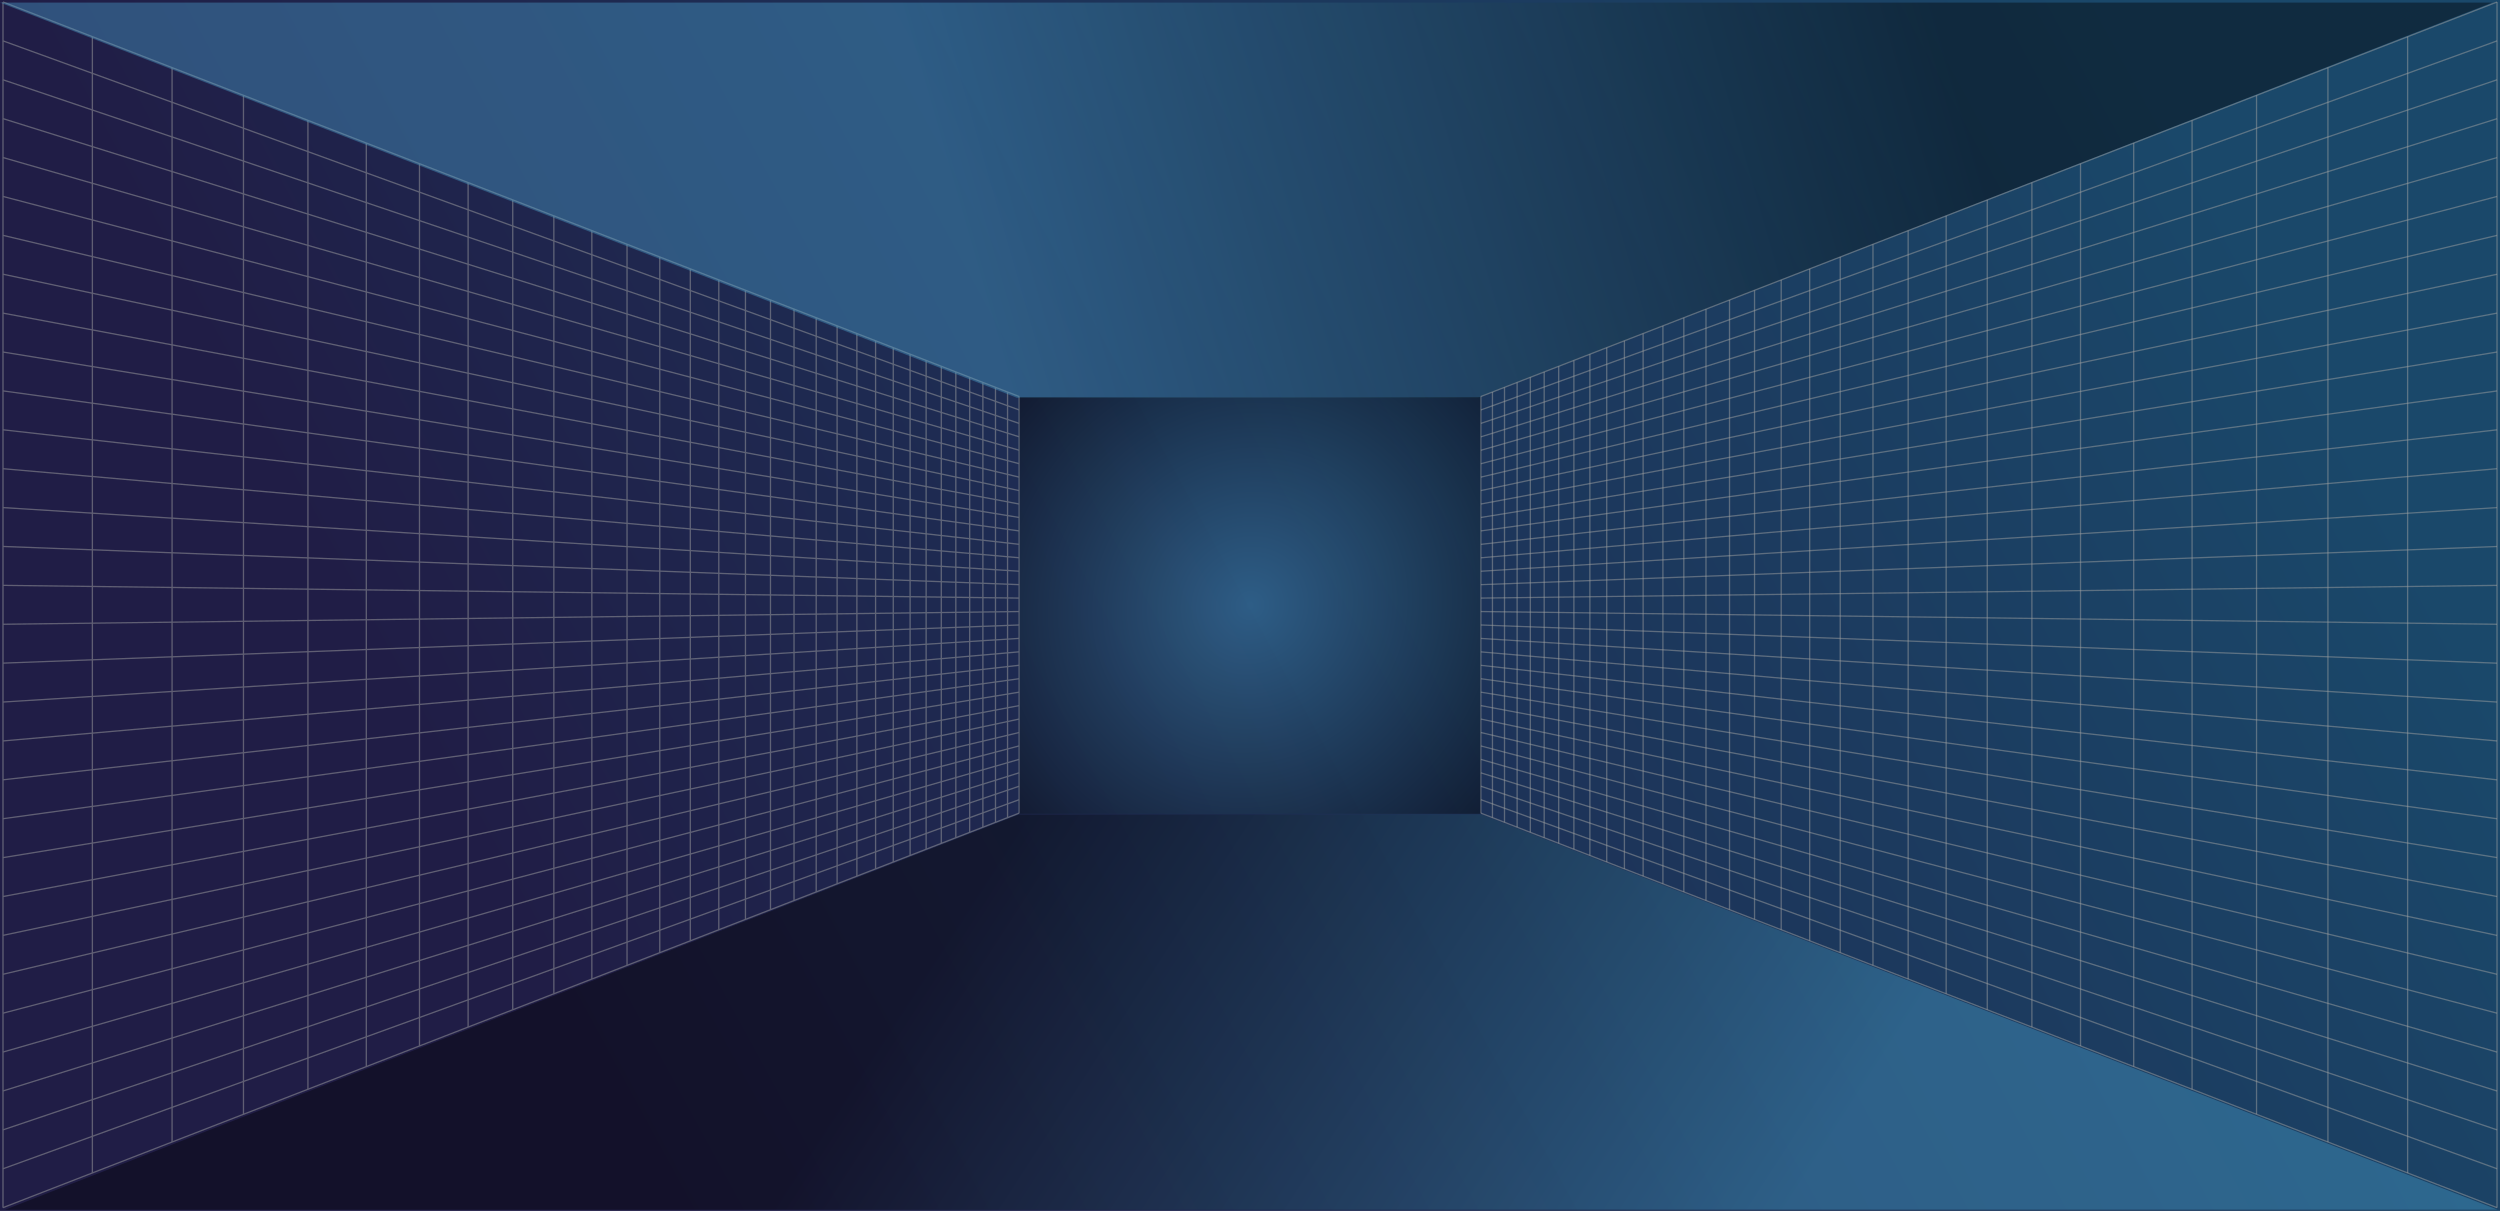 <svg width="1920" height="930" viewBox="0 0 1920 930" fill="none" xmlns="http://www.w3.org/2000/svg">
<rect width="1920" height="930" transform="matrix(-1 0 0 1 1920 0)" fill="url(#paint0_linear_2262_29118)"/>
<g opacity="0.5">
<path d="M782.705 304.521L2.294 1.509" stroke="#9FA0A0" stroke-miterlimit="10"/>
<path d="M782.705 314.847L2.294 31.389" stroke="#9FA0A0" stroke-miterlimit="10"/>
<path d="M782.705 325.172L2.294 61.268" stroke="#9FA0A0" stroke-miterlimit="10"/>
<path d="M782.705 335.464L2.294 91.113" stroke="#9FA0A0" stroke-miterlimit="10"/>
<path d="M782.705 345.789L2.294 120.992" stroke="#9FA0A0" stroke-miterlimit="10"/>
<path d="M782.705 356.115L2.294 150.871" stroke="#9FA0A0" stroke-miterlimit="10"/>
<path d="M782.705 366.441L2.294 180.75" stroke="#9FA0A0" stroke-miterlimit="10"/>
<path d="M782.705 376.766L2.294 210.595" stroke="#9FA0A0" stroke-miterlimit="10"/>
<path d="M782.705 387.092L2.294 240.474" stroke="#9FA0A0" stroke-miterlimit="10"/>
<path d="M782.705 397.418L2.294 270.354" stroke="#9FA0A0" stroke-miterlimit="10"/>
<path d="M782.705 407.743L2.294 300.199" stroke="#9FA0A0" stroke-miterlimit="10"/>
<path d="M782.705 418.035L2.294 330.078" stroke="#9FA0A0" stroke-miterlimit="10"/>
<path d="M782.705 428.36L2.294 359.957" stroke="#9FA0A0" stroke-miterlimit="10"/>
<path d="M782.705 438.686L2.294 389.836" stroke="#9FA0A0" stroke-miterlimit="10"/>
<path d="M782.705 449.012L2.294 419.681" stroke="#9FA0A0" stroke-miterlimit="10"/>
<path d="M782.705 459.337L2.294 449.56" stroke="#9FA0A0" stroke-miterlimit="10"/>
<path d="M782.705 469.663L2.294 479.44" stroke="#9FA0A0" stroke-miterlimit="10"/>
<path d="M782.705 479.988L2.294 509.285" stroke="#9FA0A0" stroke-miterlimit="10"/>
<path d="M782.705 490.28L2.294 539.164" stroke="#9FA0A0" stroke-miterlimit="10"/>
<path d="M782.705 500.605L2.294 569.043" stroke="#9FA0A0" stroke-miterlimit="10"/>
<path d="M782.705 510.931L2.294 598.888" stroke="#9FA0A0" stroke-miterlimit="10"/>
<path d="M782.705 521.257L2.294 628.767" stroke="#9FA0A0" stroke-miterlimit="10"/>
<path d="M782.705 531.582L2.294 658.646" stroke="#9FA0A0" stroke-miterlimit="10"/>
<path d="M782.705 541.908L2.294 688.526" stroke="#9FA0A0" stroke-miterlimit="10"/>
<path d="M782.705 552.234L2.294 718.37" stroke="#9FA0A0" stroke-miterlimit="10"/>
<path d="M782.705 562.559L2.294 748.25" stroke="#9FA0A0" stroke-miterlimit="10"/>
<path d="M782.705 572.851L2.294 778.129" stroke="#9FA0A0" stroke-miterlimit="10"/>
<path d="M782.705 583.176L2.294 807.974" stroke="#9FA0A0" stroke-miterlimit="10"/>
<path d="M782.705 593.502L2.294 837.853" stroke="#9FA0A0" stroke-miterlimit="10"/>
<path d="M782.705 603.828L2.294 867.732" stroke="#9FA0A0" stroke-miterlimit="10"/>
<path d="M782.705 614.153L2.294 897.611" stroke="#9FA0A0" stroke-miterlimit="10"/>
<path d="M782.705 624.479L2.294 927.456" stroke="#9FA0A0" stroke-miterlimit="10"/>
<path d="M2.294 1.509V927.456" stroke="#9FA0A0" stroke-miterlimit="10"/>
<path d="M70.938 28.164V900.802" stroke="#9FA0A0" stroke-miterlimit="10"/>
<path d="M132.148 51.937V877.063" stroke="#9FA0A0" stroke-miterlimit="10"/>
<path d="M186.98 73.24V855.76" stroke="#9FA0A0" stroke-miterlimit="10"/>
<path d="M236.491 92.451V836.549" stroke="#9FA0A0" stroke-miterlimit="10"/>
<path d="M281.32 109.843V819.123" stroke="#9FA0A0" stroke-miterlimit="10"/>
<path d="M322.158 125.726V803.274" stroke="#9FA0A0" stroke-miterlimit="10"/>
<path d="M359.509 140.202V788.763" stroke="#9FA0A0" stroke-miterlimit="10"/>
<path d="M393.784 153.513V775.453" stroke="#9FA0A0" stroke-miterlimit="10"/>
<path d="M425.354 165.759V763.206" stroke="#9FA0A0" stroke-miterlimit="10"/>
<path d="M454.536 177.114V751.886" stroke="#9FA0A0" stroke-miterlimit="10"/>
<path d="M481.562 187.611V741.389" stroke="#9FA0A0" stroke-miterlimit="10"/>
<path d="M506.707 197.354V731.612" stroke="#9FA0A0" stroke-miterlimit="10"/>
<path d="M530.154 206.479V722.521" stroke="#9FA0A0" stroke-miterlimit="10"/>
<path d="M552.042 214.952V714.014" stroke="#9FA0A0" stroke-miterlimit="10"/>
<path d="M572.507 222.911V706.055" stroke="#9FA0A0" stroke-miterlimit="10"/>
<path d="M591.732 230.389V698.611" stroke="#9FA0A0" stroke-miterlimit="10"/>
<path d="M609.811 237.387V691.579" stroke="#9FA0A0" stroke-miterlimit="10"/>
<path d="M626.834 244.008V684.992" stroke="#9FA0A0" stroke-miterlimit="10"/>
<path d="M642.894 250.251V678.749" stroke="#9FA0A0" stroke-miterlimit="10"/>
<path d="M658.082 256.117V672.848" stroke="#9FA0A0" stroke-miterlimit="10"/>
<path d="M672.444 261.709V667.291" stroke="#9FA0A0" stroke-miterlimit="10"/>
<path d="M686.025 266.992V662.008" stroke="#9FA0A0" stroke-miterlimit="10"/>
<path d="M698.966 272V656.965" stroke="#9FA0A0" stroke-miterlimit="10"/>
<path d="M711.263 276.769V652.197" stroke="#9FA0A0" stroke-miterlimit="10"/>
<path d="M722.917 281.297V647.669" stroke="#9FA0A0" stroke-miterlimit="10"/>
<path d="M734.067 285.619V643.346" stroke="#9FA0A0" stroke-miterlimit="10"/>
<path d="M744.713 289.77V639.23" stroke="#9FA0A0" stroke-miterlimit="10"/>
<path d="M754.854 293.715V635.285" stroke="#9FA0A0" stroke-miterlimit="10"/>
<path d="M764.535 297.454V631.511" stroke="#9FA0A0" stroke-miterlimit="10"/>
<path d="M773.804 301.056V627.909" stroke="#9FA0A0" stroke-miterlimit="10"/>
<path d="M782.705 304.521V624.479" stroke="#9FA0A0" stroke-miterlimit="10"/>
</g>
<path d="M782.5 625.5H1137.5L1918 929H4L782.5 625.5Z" fill="url(#paint1_linear_2262_29118)" fill-opacity="0.4"/>
<path d="M1135 305.5H781L0 2L1914 2L1135 305.5Z" fill="url(#paint2_linear_2262_29118)" fill-opacity="0.4"/>
<path d="M1137.29 624.479L1917.71 927.491" stroke="#9FA0A0" stroke-opacity="0.5" stroke-miterlimit="10"/>
<path d="M1137.29 614.153L1917.71 897.611" stroke="#9FA0A0" stroke-opacity="0.5" stroke-miterlimit="10"/>
<path d="M1137.29 603.828L1917.71 867.732" stroke="#9FA0A0" stroke-opacity="0.5" stroke-miterlimit="10"/>
<path d="M1137.29 593.536L1917.71 837.887" stroke="#9FA0A0" stroke-opacity="0.5" stroke-miterlimit="10"/>
<path d="M1137.29 583.211L1917.71 808.008" stroke="#9FA0A0" stroke-opacity="0.5" stroke-miterlimit="10"/>
<path d="M1137.29 572.885L1917.71 778.129" stroke="#9FA0A0" stroke-opacity="0.5" stroke-miterlimit="10"/>
<path d="M1137.29 562.559L1917.71 748.25" stroke="#9FA0A0" stroke-opacity="0.5" stroke-miterlimit="10"/>
<path d="M1137.29 552.234L1917.71 718.405" stroke="#9FA0A0" stroke-opacity="0.5" stroke-miterlimit="10"/>
<path d="M1137.29 541.908L1917.71 688.526" stroke="#9FA0A0" stroke-opacity="0.5" stroke-miterlimit="10"/>
<path d="M1137.29 531.582L1917.71 658.646" stroke="#9FA0A0" stroke-opacity="0.5" stroke-miterlimit="10"/>
<path d="M1137.29 521.257L1917.71 628.801" stroke="#9FA0A0" stroke-opacity="0.5" stroke-miterlimit="10"/>
<path d="M1137.29 510.965L1917.71 598.922" stroke="#9FA0A0" stroke-opacity="0.5" stroke-miterlimit="10"/>
<path d="M1137.29 500.64L1917.71 569.043" stroke="#9FA0A0" stroke-opacity="0.5" stroke-miterlimit="10"/>
<path d="M1137.29 490.314L1917.71 539.164" stroke="#9FA0A0" stroke-opacity="0.5" stroke-miterlimit="10"/>
<path d="M1137.29 479.988L1917.71 509.319" stroke="#9FA0A0" stroke-opacity="0.5" stroke-miterlimit="10"/>
<path d="M1137.29 469.663L1917.71 479.44" stroke="#9FA0A0" stroke-opacity="0.5" stroke-miterlimit="10"/>
<path d="M1137.29 459.337L1917.71 449.56" stroke="#9FA0A0" stroke-opacity="0.5" stroke-miterlimit="10"/>
<path d="M1137.29 449.012L1917.71 419.715" stroke="#9FA0A0" stroke-opacity="0.5" stroke-miterlimit="10"/>
<path d="M1137.29 438.72L1917.71 389.836" stroke="#9FA0A0" stroke-opacity="0.5" stroke-miterlimit="10"/>
<path d="M1137.29 428.395L1917.71 359.957" stroke="#9FA0A0" stroke-opacity="0.5" stroke-miterlimit="10"/>
<path d="M1137.29 418.069L1917.71 330.112" stroke="#9FA0A0" stroke-opacity="0.5" stroke-miterlimit="10"/>
<path d="M1137.29 407.743L1917.71 300.233" stroke="#9FA0A0" stroke-opacity="0.5" stroke-miterlimit="10"/>
<path d="M1137.29 397.418L1917.71 270.354" stroke="#9FA0A0" stroke-opacity="0.5" stroke-miterlimit="10"/>
<path d="M1137.29 387.092L1917.71 240.474" stroke="#9FA0A0" stroke-opacity="0.5" stroke-miterlimit="10"/>
<path d="M1137.29 376.766L1917.71 210.63" stroke="#9FA0A0" stroke-opacity="0.5" stroke-miterlimit="10"/>
<path d="M1137.29 366.441L1917.71 180.75" stroke="#9FA0A0" stroke-opacity="0.5" stroke-miterlimit="10"/>
<path d="M1137.29 356.149L1917.71 150.871" stroke="#9FA0A0" stroke-opacity="0.5" stroke-miterlimit="10"/>
<path d="M1137.29 345.824L1917.71 121.026" stroke="#9FA0A0" stroke-opacity="0.5" stroke-miterlimit="10"/>
<path d="M1137.29 335.498L1917.71 91.147" stroke="#9FA0A0" stroke-opacity="0.5" stroke-miterlimit="10"/>
<path d="M1137.29 325.172L1917.71 61.268" stroke="#9FA0A0" stroke-opacity="0.5" stroke-miterlimit="10"/>
<path d="M1137.29 314.847L1917.71 31.389" stroke="#9FA0A0" stroke-opacity="0.5" stroke-miterlimit="10"/>
<path d="M1137.29 304.521L1917.71 1.544" stroke="#9FA0A0" stroke-opacity="0.5" stroke-miterlimit="10"/>
<path d="M1917.71 927.491V1.544" stroke="#9FA0A0" stroke-opacity="0.5" stroke-miterlimit="10"/>
<path d="M1849.06 900.836V28.198" stroke="#9FA0A0" stroke-opacity="0.5" stroke-miterlimit="10"/>
<path d="M1787.85 877.063V51.937" stroke="#9FA0A0" stroke-opacity="0.5" stroke-miterlimit="10"/>
<path d="M1733.02 855.76V73.24" stroke="#9FA0A0" stroke-opacity="0.5" stroke-miterlimit="10"/>
<path d="M1683.51 836.549V92.451" stroke="#9FA0A0" stroke-opacity="0.5" stroke-miterlimit="10"/>
<path d="M1638.68 819.157V109.877" stroke="#9FA0A0" stroke-opacity="0.5" stroke-miterlimit="10"/>
<path d="M1597.84 803.274V125.726" stroke="#9FA0A0" stroke-opacity="0.5" stroke-miterlimit="10"/>
<path d="M1560.49 788.798V140.237" stroke="#9FA0A0" stroke-opacity="0.5" stroke-miterlimit="10"/>
<path d="M1526.21 775.487V153.547" stroke="#9FA0A0" stroke-opacity="0.5" stroke-miterlimit="10"/>
<path d="M1494.65 763.241V165.794" stroke="#9FA0A0" stroke-opacity="0.5" stroke-miterlimit="10"/>
<path d="M1465.46 751.886V177.114" stroke="#9FA0A0" stroke-opacity="0.5" stroke-miterlimit="10"/>
<path d="M1438.44 741.389V187.611" stroke="#9FA0A0" stroke-opacity="0.5" stroke-miterlimit="10"/>
<path d="M1413.29 731.646V197.388" stroke="#9FA0A0" stroke-opacity="0.5" stroke-miterlimit="10"/>
<path d="M1389.84 722.521V206.479" stroke="#9FA0A0" stroke-opacity="0.5" stroke-miterlimit="10"/>
<path d="M1367.96 714.048V214.986" stroke="#9FA0A0" stroke-opacity="0.5" stroke-miterlimit="10"/>
<path d="M1347.49 706.089V222.945" stroke="#9FA0A0" stroke-opacity="0.5" stroke-miterlimit="10"/>
<path d="M1328.27 698.611V230.389" stroke="#9FA0A0" stroke-opacity="0.5" stroke-miterlimit="10"/>
<path d="M1310.19 691.613V237.421" stroke="#9FA0A0" stroke-opacity="0.5" stroke-miterlimit="10"/>
<path d="M1293.17 684.992V244.008" stroke="#9FA0A0" stroke-opacity="0.5" stroke-miterlimit="10"/>
<path d="M1277.11 678.749V250.251" stroke="#9FA0A0" stroke-opacity="0.5" stroke-miterlimit="10"/>
<path d="M1261.92 672.883V256.152" stroke="#9FA0A0" stroke-opacity="0.5" stroke-miterlimit="10"/>
<path d="M1247.55 667.291V261.709" stroke="#9FA0A0" stroke-opacity="0.5" stroke-miterlimit="10"/>
<path d="M1233.97 662.008V266.992" stroke="#9FA0A0" stroke-opacity="0.5" stroke-miterlimit="10"/>
<path d="M1221.03 657V272.035" stroke="#9FA0A0" stroke-opacity="0.5" stroke-miterlimit="10"/>
<path d="M1208.74 652.231V276.803" stroke="#9FA0A0" stroke-opacity="0.5" stroke-miterlimit="10"/>
<path d="M1197.08 647.703V281.331" stroke="#9FA0A0" stroke-opacity="0.5" stroke-miterlimit="10"/>
<path d="M1185.93 643.381V285.654" stroke="#9FA0A0" stroke-opacity="0.5" stroke-miterlimit="10"/>
<path d="M1175.29 639.23V289.77" stroke="#9FA0A0" stroke-opacity="0.5" stroke-miterlimit="10"/>
<path d="M1165.15 635.285V293.715" stroke="#9FA0A0" stroke-opacity="0.5" stroke-miterlimit="10"/>
<path d="M1155.46 631.546V297.489" stroke="#9FA0A0" stroke-opacity="0.5" stroke-miterlimit="10"/>
<path d="M1146.2 627.944V301.091" stroke="#9FA0A0" stroke-opacity="0.5" stroke-miterlimit="10"/>
<path d="M1137.29 624.479V304.521" stroke="#9FA0A0" stroke-opacity="0.5" stroke-miterlimit="10"/>
<rect x="783" y="305" width="354" height="320" fill="url(#paint3_diamond_2262_29118)" fill-opacity="0.4"/>
<defs>
<linearGradient id="paint0_linear_2262_29118" x1="254" y1="72" x2="1522" y2="762.5" gradientUnits="userSpaceOnUse">
<stop stop-color="#1A486A"/>
<stop offset="0.984" stop-color="#201D46"/>
</linearGradient>
<linearGradient id="paint1_linear_2262_29118" x1="786" y1="626" x2="1340.5" y2="985" gradientUnits="userSpaceOnUse">
<stop/>
<stop offset="1" stop-color="#48A1CE"/>
</linearGradient>
<linearGradient id="paint2_linear_2262_29118" x1="1513" y1="93.5" x2="772" y2="306" gradientUnits="userSpaceOnUse">
<stop/>
<stop offset="1" stop-color="#48A1CE"/>
</linearGradient>
<radialGradient id="paint3_diamond_2262_29118" cx="0" cy="0" r="1" gradientUnits="userSpaceOnUse" gradientTransform="translate(960 465) rotate(-137.888) scale(238.598 249.737)">
<stop stop-color="#48A1CE"/>
<stop offset="1"/>
</radialGradient>
</defs>
</svg>
